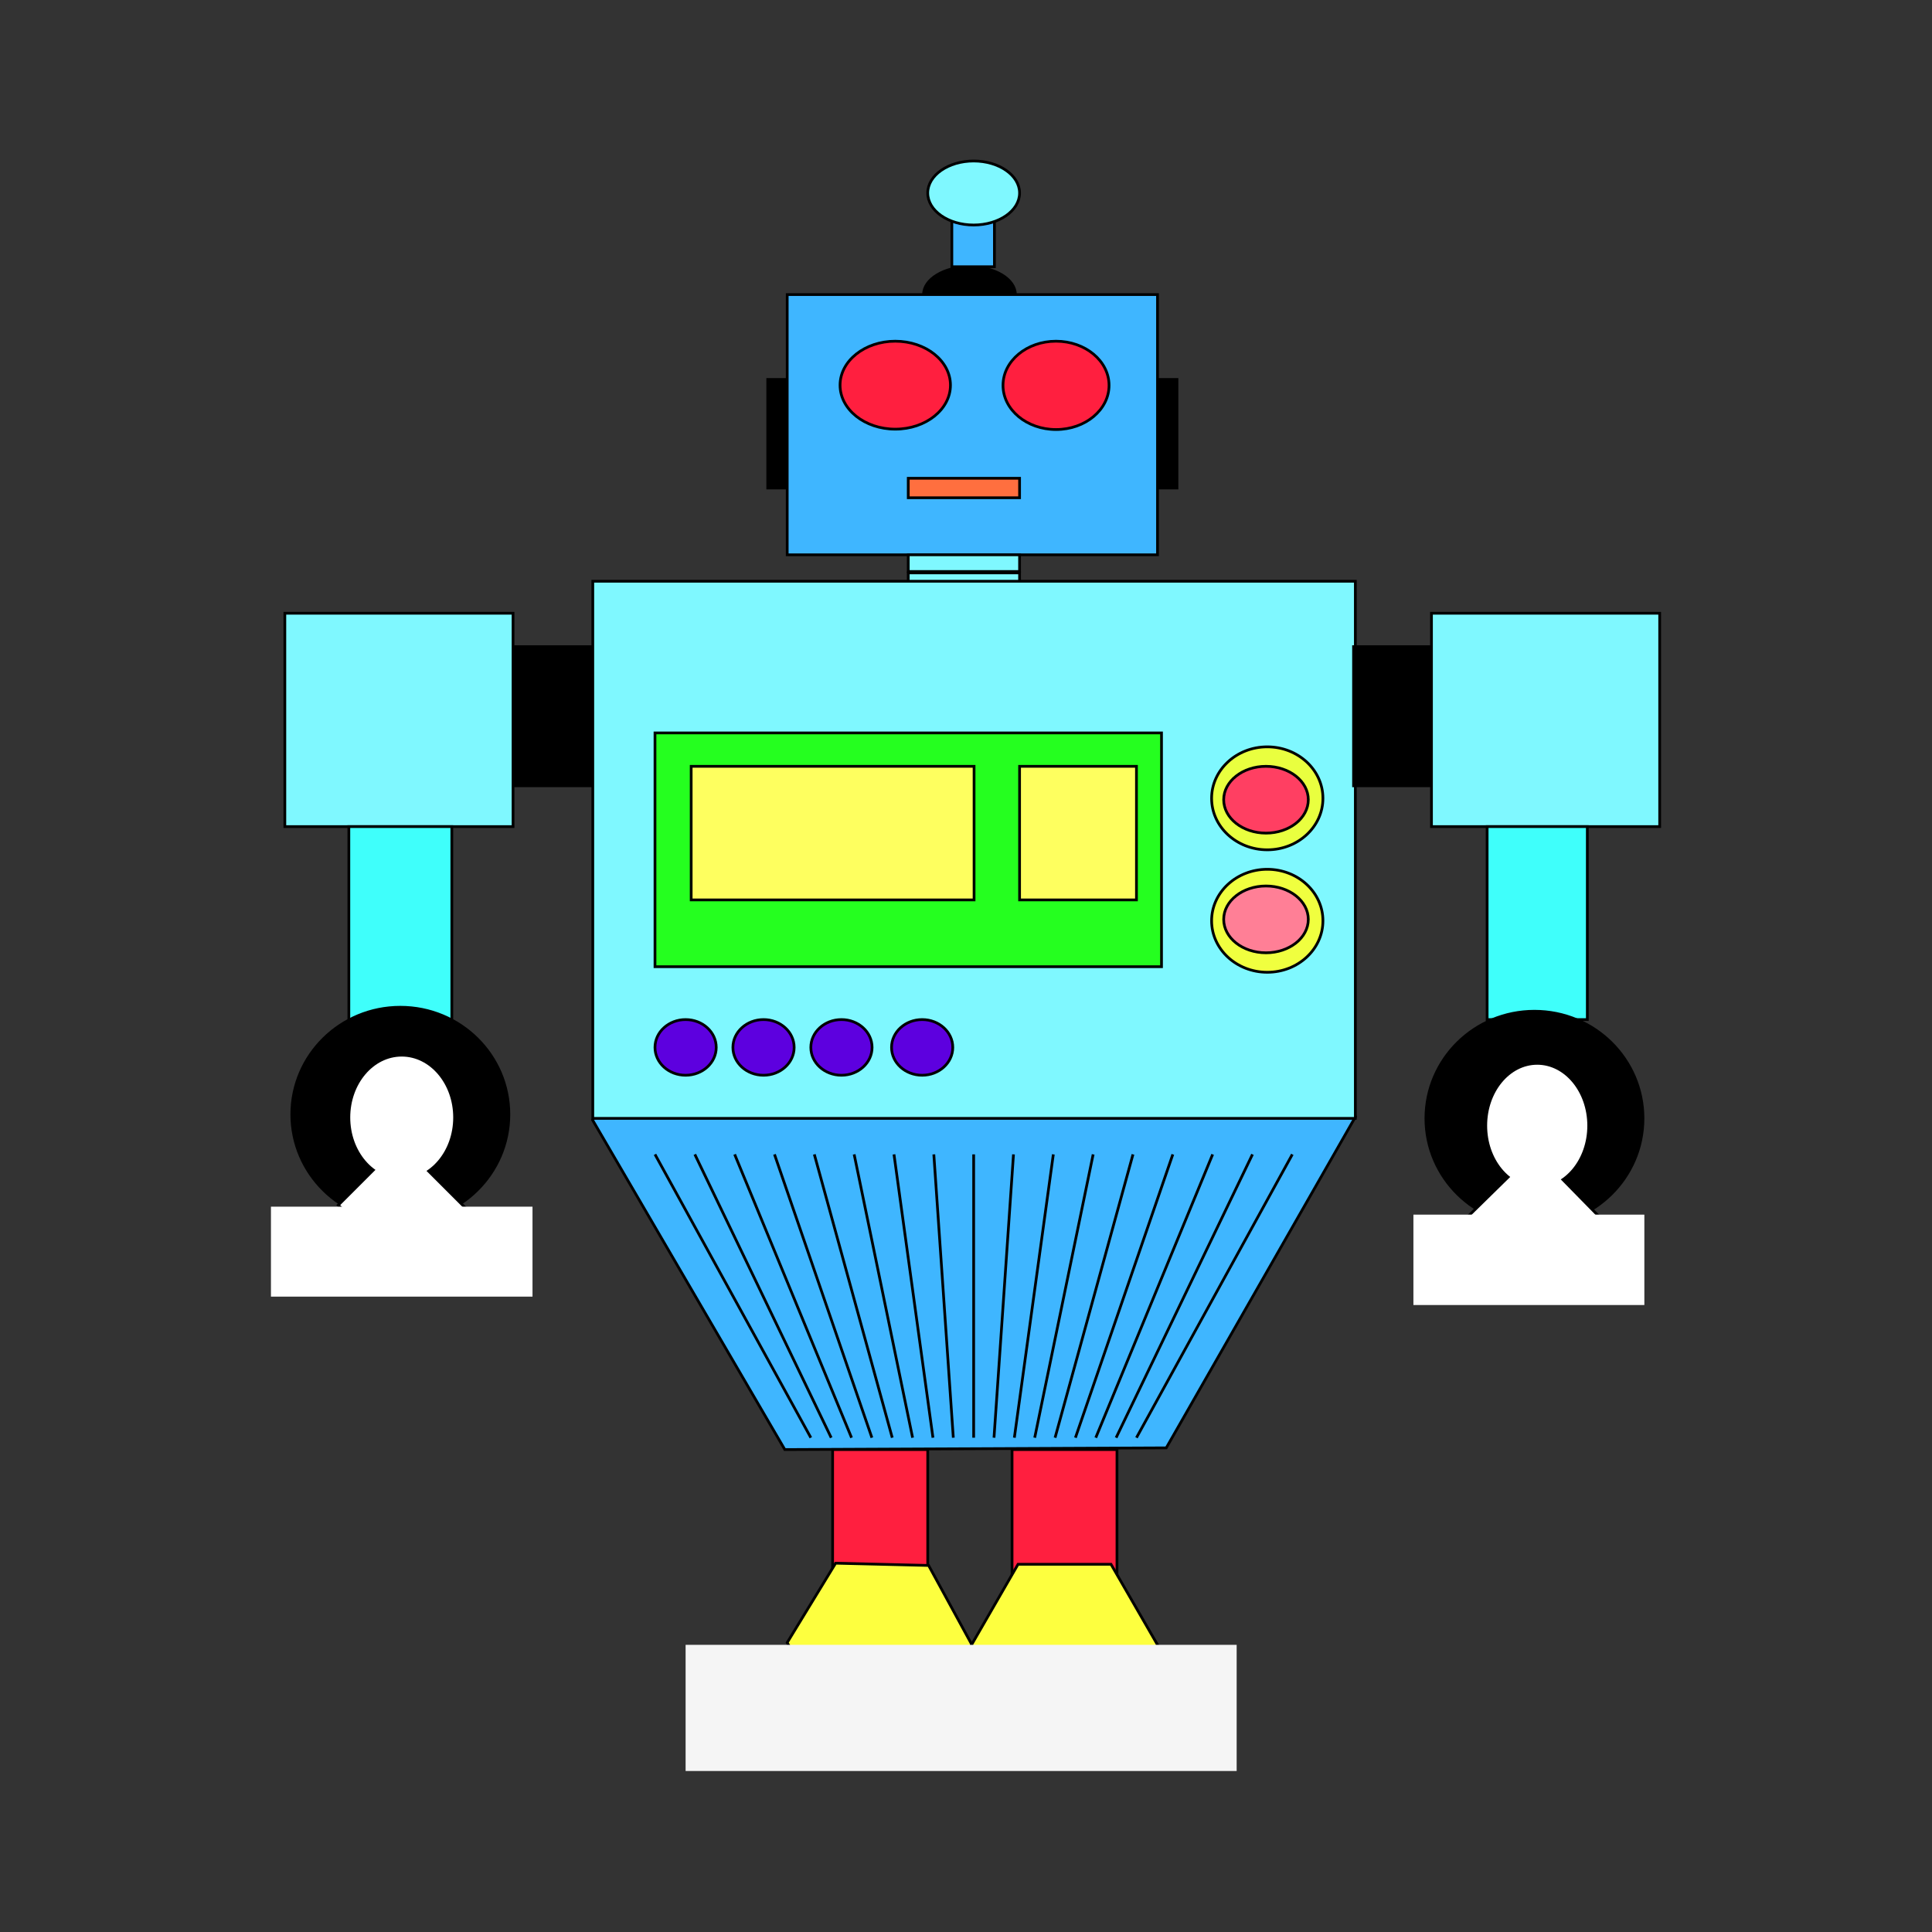 <svg:svg xmlns:svg="http://www.w3.org/2000/svg" enable-background="new 0 0 600 600" height="708.359" id="Layer_1" version="1.1" viewBox="-64.945 -3.07 708.359 708.359" width="708.359" x="0px" y="0px" xml:space="preserve">
<svg:rect x="-64.945" y="-3.07" width="708.359" height="708.359" fill="#333333" stroke="none"/>
<svg:rect fill="#7FF8FF" height="4.592" stroke="#000000" width="40.816" x="268.062" y="206.979" />
<svg:rect height="39.796" stroke="#000000" width="7.143" x="359.451" y="136.061" />
<svg:rect height="39.796" stroke="#000000" width="7.143" x="216.54" y="136.061" />
<svg:polygon fill="#3FB6FF" points="222.805,528.407 152.338,407.602 221.727,286.172 361.581,285.55 432.048,406.355   362.659,527.784 " stroke="#000000" />
<svg:ellipse cx="290.51" cy="104.933" rx="16.837" ry="10.204" stroke="#000000" />
<svg:rect fill="#3FB6FF" height="95.415" stroke="#000000" width="135.769" x="223.683" y="104.933" />
<svg:rect fill="#7FF8FF" height="196.938" stroke="#000000" width="279.591" x="152.397" y="210.04" />
<svg:rect height="51.021" stroke="#000000" width="28.572" x="123.163" y="234.021" />
<svg:rect height="51.021" stroke="#000000" width="28.572" x="431.326" y="234.021" />
<svg:rect fill="#7FF8FF" height="78.225" stroke="#000000" width="83.673" x="39.49" y="221.775" />
<svg:rect fill="#7FF8FF" height="78.225" stroke="#000000" width="83.674" x="459.898" y="221.775" />
<svg:rect fill="#3FFFFB" height="70.755" stroke="#000000" width="37.755" x="62.959" y="300" />
<svg:rect fill="#3FFFFB" height="70.755" stroke="#000000" width="36.735" x="480.306" y="300" />
<svg:ellipse cx="263.298" cy="138.153" fill="#FF1F3F" rx="20.237" ry="16.122" stroke="#000000" />
<svg:ellipse cx="322.243" cy="138.223" fill="#FF1F3F" rx="19.44" ry="16.192" stroke="#000000" />
<svg:rect fill="#3FB6FF" height="17.347" stroke="#000000" width="15.612" x="284.046" y="77.381" />
<svg:ellipse cx="292.041" cy="67.694" fill="#7FF8FF" rx="16.837" ry="11.734" stroke="#000000" />
<svg:rect fill="#7FF8FF" height="6.122" stroke="#000000" width="40.816" x="268.062" y="200.347" />
<svg:rect fill="#FF6F3F" height="7.143" stroke="#000000" width="40.816" x="268.062" y="172.286" />
<svg:rect fill="#25FF1F" height="85.714" stroke="#000000" width="185.714" x="175.204" y="265.653" />
<svg:rect fill="#FEFF5F" height="48.98" stroke="#000000" width="103.724" x="188.469" y="277.898" />
<svg:rect fill="#FEFF5F" height="48.98" stroke="#000000" width="42.856" x="308.878" y="277.898" />
<svg:ellipse cx="399.694" cy="289.632" fill="#E9FF3F" rx="20.408" ry="18.877" stroke="#000000" />
<svg:ellipse cx="399.694" cy="334.531" fill="#F0FF3F" rx="20.408" ry="18.877" stroke="#000000" />
<svg:ellipse cx="399.225" cy="290.143" fill="#FF3F62" rx="15.511" ry="12.245" stroke="#000000" />
<svg:ellipse cx="399.225" cy="334.021" fill="#FF7F96" rx="15.511" ry="12.245" stroke="#000000" />
<svg:ellipse cx="186.428" cy="380.959" fill="#5D00DF" rx="11.224" ry="10.204" stroke="#000000" />
<svg:ellipse cx="215" cy="380.959" fill="#5D00DF" rx="11.224" ry="10.204" stroke="#000000" />
<svg:ellipse cx="243.571" cy="380.959" fill="#5D00DF" rx="11.224" ry="10.204" stroke="#000000" />
<svg:ellipse cx="273.163" cy="380.959" fill="#5D00DF" rx="11.224" ry="10.204" stroke="#000000" />
<svg:rect fill="#FF1F3F" height="46.43" stroke="#000000" width="34.873" x="240.332" y="528.407" />
<svg:rect fill="#FF1F3F" height="46.43" stroke="#000000" width="38.471" x="306.121" y="528.407" />
<svg:polygon fill="#FDFF3F" points="274.094,629.932 240.009,629.105 223.683,599.174 241.441,570.068   275.526,570.895 291.853,600.826 " stroke="#000000" />
<svg:polygon fill="#FDFF3F" points="308.309,629.527 291.262,600 308.309,570.473 342.404,570.473 359.451,600   342.404,629.527 " stroke="#000000" />
<svg:rect fill="#F5F5F5" height="46.259" width="202.041" x="186.429" y="600" />
<svg:ellipse cx="497.653" cy="406.979" rx="39.796" ry="39.282" stroke="#000000" />
<svg:rect fill="#FFFFFF" height="33.881" stroke="#000000" transform="matrix(0.714 -0.7 0.7 0.714 -167.71 474.977)" width="33.484" x="481.012" y="425.909" />
<svg:rect fill="#FFFFFF" height="32.14" stroke="#FFFFFF" width="83.674" x="453.775" y="442.771" />
<svg:g>
	<svg:line fill="none" stroke="#000000" x1="175.204" x2="232.347" y1="420.175" y2="524.056" />
	<svg:line fill="none" stroke="#000000" x1="189.809" x2="239.809" y1="420.175" y2="524.056" />
	<svg:line fill="none" stroke="#000000" x1="204.413" x2="247.27" y1="420.175" y2="524.056" />
	<svg:line fill="none" stroke="#000000" x1="219.018" x2="254.732" y1="420.175" y2="524.056" />
	<svg:line fill="none" stroke="#000000" x1="233.623" x2="262.193" y1="420.175" y2="524.056" />
	<svg:line fill="none" stroke="#000000" x1="248.227" x2="269.655" y1="420.175" y2="524.056" />
	<svg:line fill="none" stroke="#000000" x1="262.832" x2="277.117" y1="420.175" y2="524.056" />
	<svg:line fill="none" stroke="#000000" x1="277.437" x2="284.579" y1="420.175" y2="524.056" />
	<svg:line fill="none" stroke="#000000" x1="292.041" x2="292.041" y1="420.175" y2="524.056" />
	<svg:line fill="none" stroke="#000000" x1="306.646" x2="299.502" y1="420.175" y2="524.056" />
	<svg:line fill="none" stroke="#000000" x1="321.25" x2="306.964" y1="420.175" y2="524.056" />
	<svg:line fill="none" stroke="#000000" x1="335.854" x2="314.426" y1="420.175" y2="524.056" />
	<svg:line fill="none" stroke="#000000" x1="350.459" x2="321.888" y1="420.175" y2="524.056" />
	<svg:line fill="none" stroke="#000000" x1="365.064" x2="329.35" y1="420.175" y2="524.056" />
	<svg:line fill="none" stroke="#000000" x1="379.669" x2="336.811" y1="420.175" y2="524.056" />
	<svg:line fill="none" stroke="#000000" x1="394.273" x2="344.272" y1="420.175" y2="524.056" />
	<svg:line fill="none" stroke="#000000" x1="408.878" x2="351.734" y1="420.175" y2="524.056" />
</svg:g>
<svg:ellipse cx="498.673" cy="409.644" fill="#FFFFFF" rx="18.368" ry="22.335" />
<svg:g>
	<svg:ellipse cx="81.836" cy="405.513" rx="39.796" ry="39.282" stroke="#000000" />
	
		<svg:rect fill="#FFFFFF" height="32.24" stroke="#000000" transform="matrix(0.707 0.707 -0.707 0.707 335.294 70.244)" width="35.127" x="65.293" y="423.732" />
	<svg:rect fill="#FFFFFF" height="31.98" stroke="#FFFFFF" width="94.898" x="34.897" y="439.853" />
	<svg:ellipse cx="82.346" cy="406.646" fill="#FFFFFF" rx="18.878" ry="22.335" />
</svg:g>
</svg:svg>
